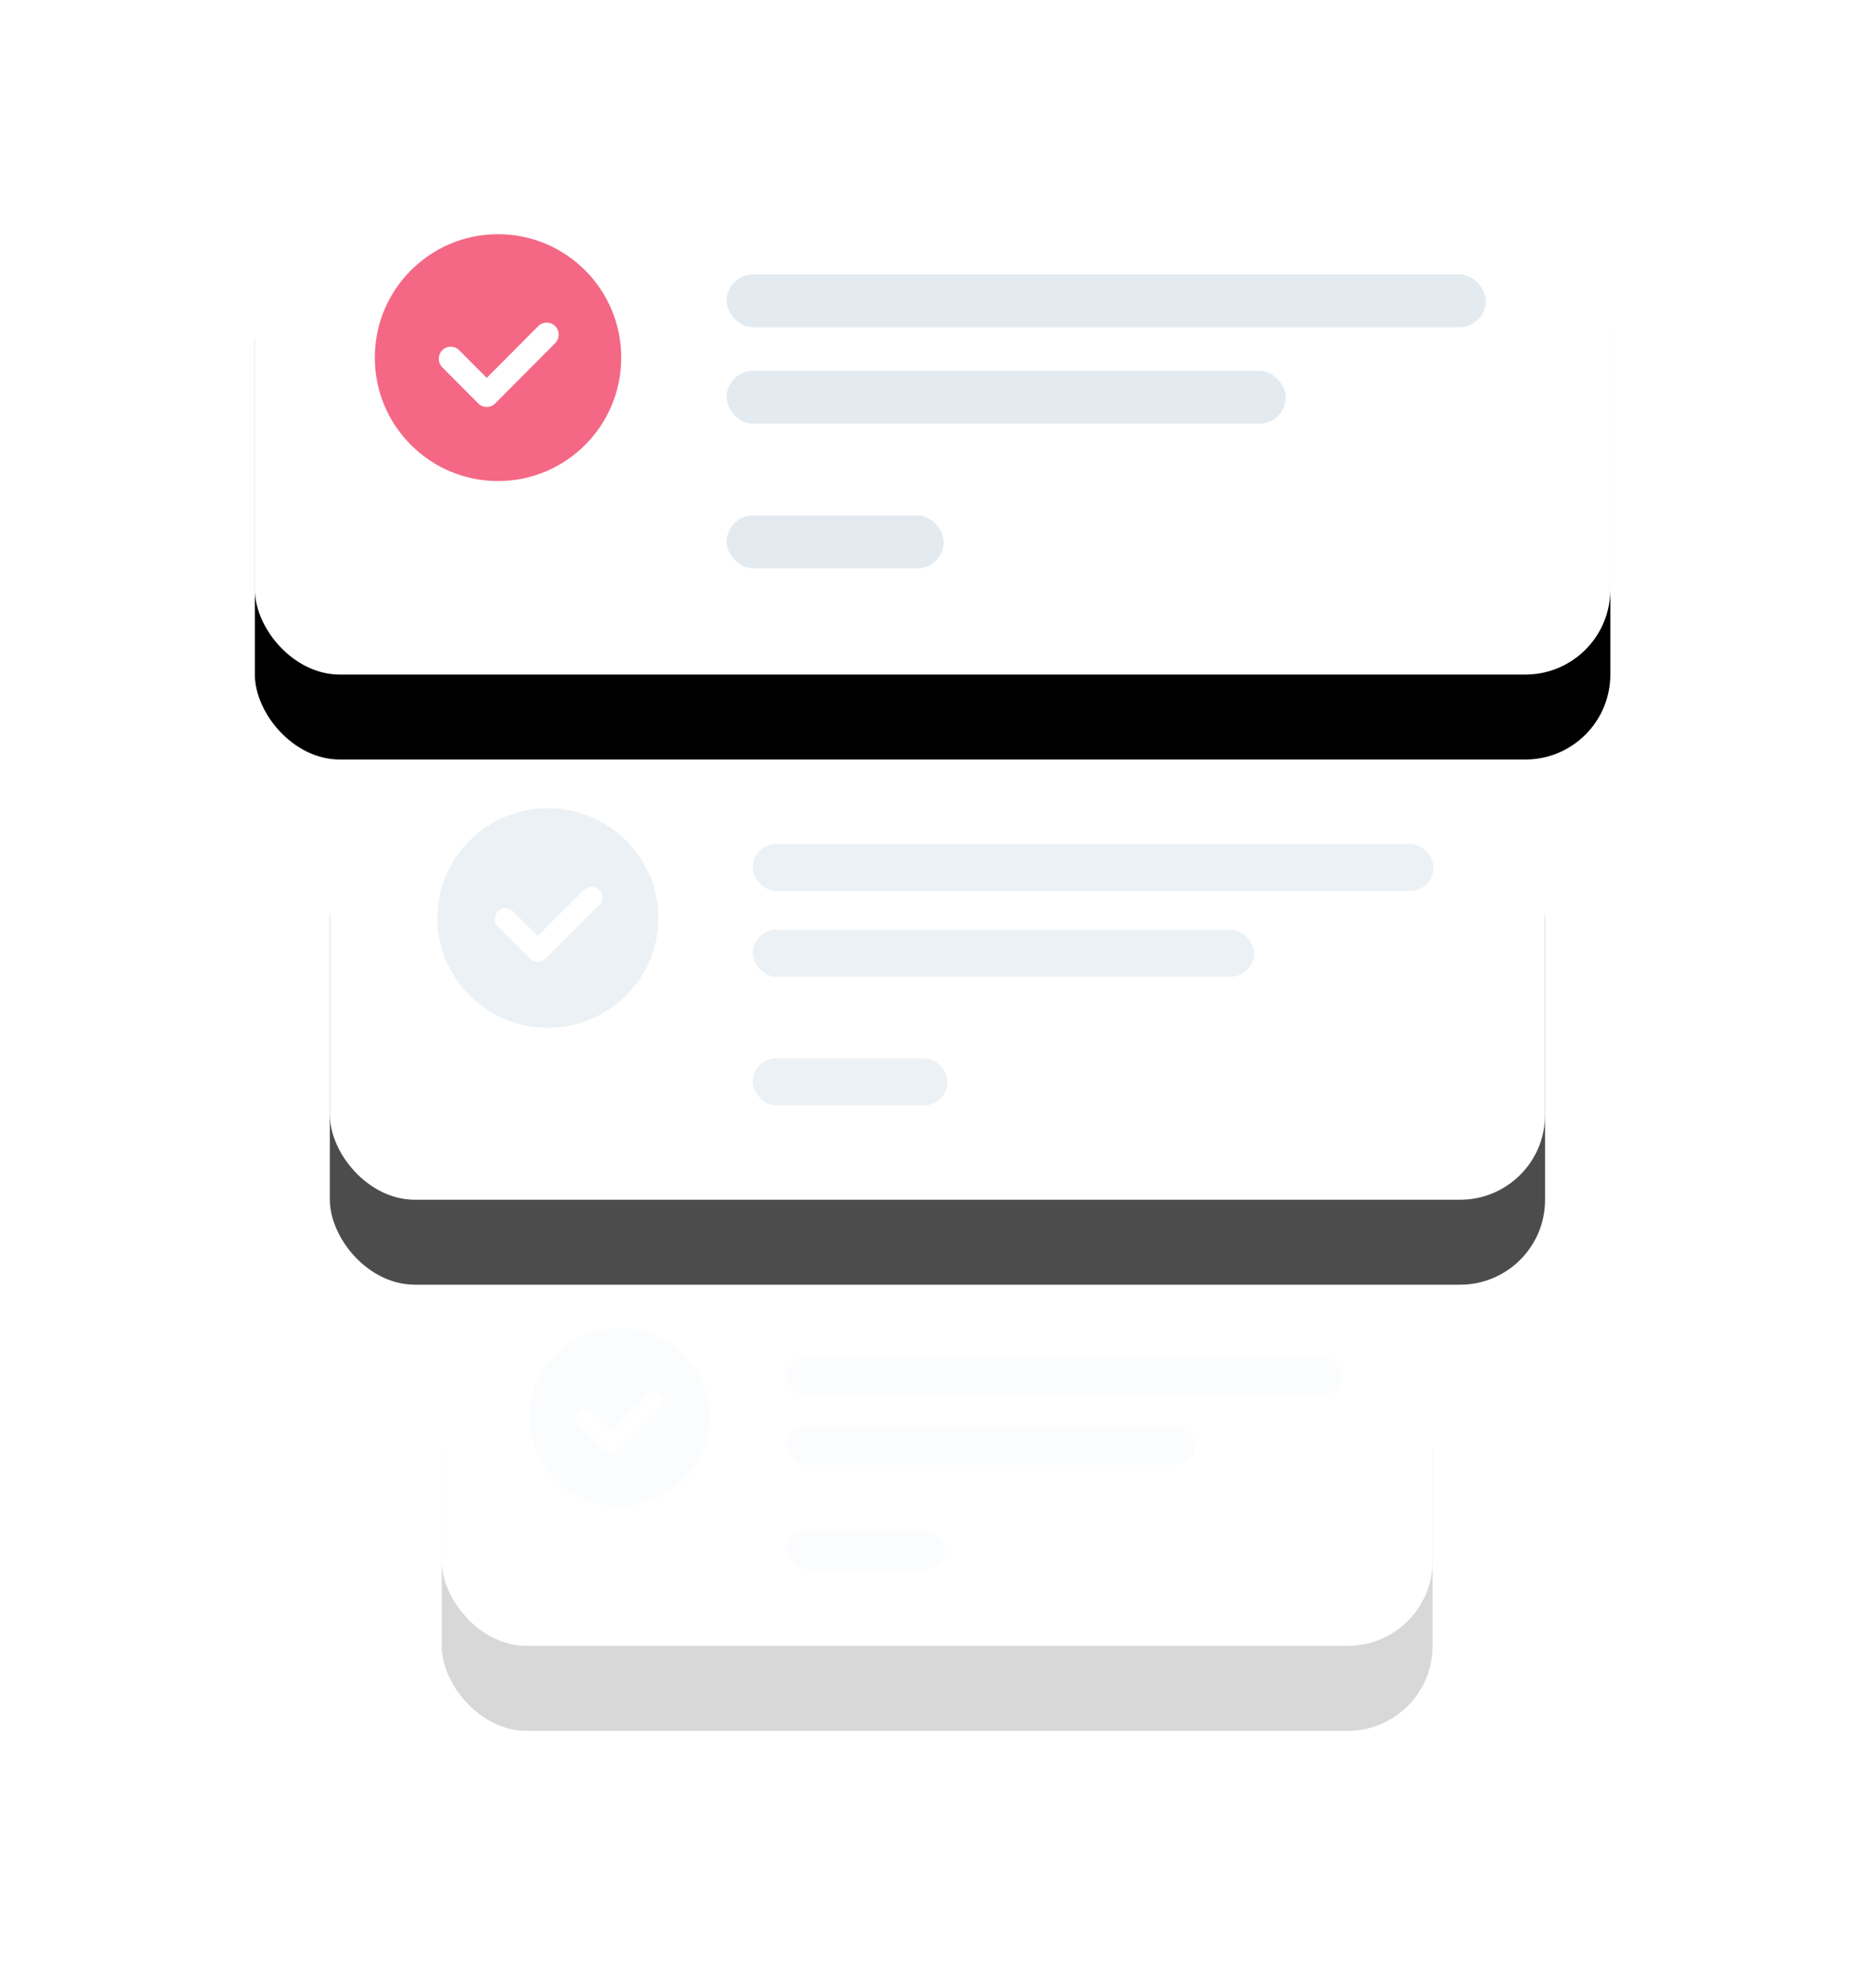 <?xml version="1.0" encoding="UTF-8"?>
<svg width="110px" height="117px" viewBox="0 0 110 117" version="1.1" xmlns="http://www.w3.org/2000/svg" xmlns:xlink="http://www.w3.org/1999/xlink">
    <!-- Generator: Sketch 53.2 (72643) - https://sketchapp.com -->
    <title>mobile/boost/todo</title>
    <desc>Created with Sketch.</desc>
    <defs>
        <rect id="path-1" x="0" y="0" width="58.318" height="21.449" rx="5"></rect>
        <filter x="-42.9%" y="-93.2%" width="185.7%" height="333.1%" filterUnits="objectBoundingBox" id="filter-2">
            <feOffset dx="0" dy="5" in="SourceAlpha" result="shadowOffsetOuter1"></feOffset>
            <feGaussianBlur stdDeviation="7.5" in="shadowOffsetOuter1" result="shadowBlurOuter1"></feGaussianBlur>
            <feColorMatrix values="0 0 0 0 0   0 0 0 0 0   0 0 0 0 0  0 0 0 0.1 0" type="matrix" in="shadowBlurOuter1"></feColorMatrix>
        </filter>
        <rect id="path-3" x="0" y="0" width="71.522" height="26.399" rx="5"></rect>
        <filter x="-35.0%" y="-75.8%" width="169.9%" height="289.4%" filterUnits="objectBoundingBox" id="filter-4">
            <feOffset dx="0" dy="5" in="SourceAlpha" result="shadowOffsetOuter1"></feOffset>
            <feGaussianBlur stdDeviation="7.5" in="shadowOffsetOuter1" result="shadowBlurOuter1"></feGaussianBlur>
            <feColorMatrix values="0 0 0 0 0   0 0 0 0 0   0 0 0 0 0  0 0 0 0.1 0" type="matrix" in="shadowBlurOuter1"></feColorMatrix>
        </filter>
        <rect id="path-5" x="0" y="0" width="79.775" height="29.699" rx="5"></rect>
        <filter x="-31.3%" y="-67.3%" width="162.7%" height="268.4%" filterUnits="objectBoundingBox" id="filter-6">
            <feOffset dx="0" dy="5" in="SourceAlpha" result="shadowOffsetOuter1"></feOffset>
            <feGaussianBlur stdDeviation="7.5" in="shadowOffsetOuter1" result="shadowBlurOuter1"></feGaussianBlur>
            <feColorMatrix values="0 0 0 0 0   0 0 0 0 0   0 0 0 0 0  0 0 0 0.1 0" type="matrix" in="shadowBlurOuter1"></feColorMatrix>
        </filter>
    </defs>
    <g id="Mobile-Illustrations" stroke="none" stroke-width="1" fill="none" fill-rule="evenodd">
        <g id="Illustrations" transform="translate(-1132, -8497)">
            <g id="Boost" transform="translate(41, 44)">
                <g id="mobile/boost/todo" transform="translate(1106, 8463)">
                    <g id="todo">
                        <g id="4" opacity="0.153" transform="translate(11, 65.414)">
                            <g id="Rectangle-18">
                                <use fill="black" fill-opacity="1" filter="url(#filter-2)" xlink:href="#path-1"></use>
                                <use fill="#FFFFFF" fill-rule="evenodd" xlink:href="#path-1"></use>
                            </g>
                            <rect id="Rectangle" fill="#E3EBF1" x="20.297" y="4.44" width="32.664" height="2.248" rx="1.124"></rect>
                            <rect id="Rectangle-Copy" fill="#E3EBF1" x="20.297" y="8.539" width="24.057" height="2.248" rx="1.124"></rect>
                            <rect id="Rectangle-Copy-2" fill="#E3EBF1" x="20.297" y="14.686" width="9.341" height="2.248" rx="1.124"></rect>
                            <g id="Group-7" transform="translate(4.716, 2.339)">
                                <ellipse id="Oval-8" fill="#E7ECF1" cx="5.746" cy="5.64" rx="5.302" ry="5.246"></ellipse>
                                <path d="M4.895,7.587 C4.996,7.687 5.128,7.737 5.26,7.737 C5.392,7.737 5.524,7.687 5.625,7.587 L8.205,5.025 C8.407,4.825 8.407,4.501 8.205,4.301 C8.004,4.1 7.677,4.1 7.475,4.301 L5.26,6.5 L4.077,5.325 C3.875,5.125 3.549,5.125 3.347,5.325 C3.146,5.525 3.146,5.85 3.347,6.05 L4.895,7.587 Z" id="Shape" fill="#FFFFFF"></path>
                            </g>
                        </g>
                        <g id="2" opacity="0.7" transform="translate(4.414, 34.207)">
                            <g id="Rectangle-18">
                                <g id="path-4-link">
                                    <g id="path-4">
                                        <use fill="black" fill-opacity="1" filter="url(#filter-4)" xlink:href="#path-3"></use>
                                        <use fill="#FFFFFF" fill-rule="evenodd" xlink:href="#path-3"></use>
                                    </g>
                                </g>
                            </g>
                            <rect id="Rectangle" fill="#E3EBF1" x="24.892" y="5.465" width="40.06" height="2.767" rx="1.384"></rect>
                            <rect id="Rectangle-Copy" fill="#E3EBF1" x="24.892" y="10.509" width="29.504" height="2.767" rx="1.384"></rect>
                            <rect id="Rectangle-Copy-2" fill="#E3EBF1" x="24.892" y="18.076" width="11.456" height="2.767" rx="1.384"></rect>
                            <g id="Group-4" transform="translate(6.094, 3.252)">
                                <ellipse id="Oval-8" fill="#E3EBF1" cx="6.736" cy="6.568" rx="6.502" ry="6.457"></ellipse>
                                <path d="M5.694,8.964 C5.817,9.087 5.979,9.148 6.141,9.148 C6.303,9.148 6.465,9.087 6.589,8.964 L9.753,5.811 C10,5.565 10,5.166 9.753,4.919 C9.506,4.673 9.105,4.673 8.858,4.919 L6.141,7.626 L4.69,6.18 C4.443,5.934 4.042,5.934 3.795,6.18 C3.548,6.427 3.548,6.826 3.795,7.072 L5.694,8.964 Z" id="Shape" fill="#FFFFFF"></path>
                            </g>
                        </g>
                        <g id="1">
                            <g id="Rectangle-18">
                                <g id="path-6-link">
                                    <g id="path-6">
                                        <use fill="black" fill-opacity="1" filter="url(#filter-6)" xlink:href="#path-5"></use>
                                        <use fill="#FFFFFF" fill-rule="evenodd" xlink:href="#path-5"></use>
                                    </g>
                                </g>
                            </g>
                            <rect id="Rectangle" fill="#E3EBF1" x="27.765" y="6.148" width="44.682" height="3.113" rx="1.557"></rect>
                            <rect id="Rectangle-Copy" fill="#E3EBF1" x="27.765" y="11.823" width="32.908" height="3.113" rx="1.557"></rect>
                            <rect id="Rectangle-Copy-2" fill="#E3EBF1" x="27.765" y="20.335" width="12.778" height="3.113" rx="1.557"></rect>
                            <ellipse id="Oval-8" fill="#F46885" cx="14.311" cy="11.047" rx="7.252" ry="7.264"></ellipse>
                            <path d="M13.148,13.743 C13.286,13.882 13.466,13.951 13.647,13.951 C13.828,13.951 14.008,13.882 14.146,13.743 L17.676,10.196 C17.951,9.919 17.951,9.47 17.676,9.193 C17.4,8.916 16.953,8.916 16.677,9.193 L13.647,12.238 L12.028,10.612 C11.753,10.335 11.306,10.335 11.03,10.612 C10.755,10.889 10.755,11.338 11.03,11.615 L13.148,13.743 Z" id="Shape" fill="#FFFFFF"></path>
                        </g>
                    </g>
                </g>
            </g>
        </g>
    </g>
</svg>